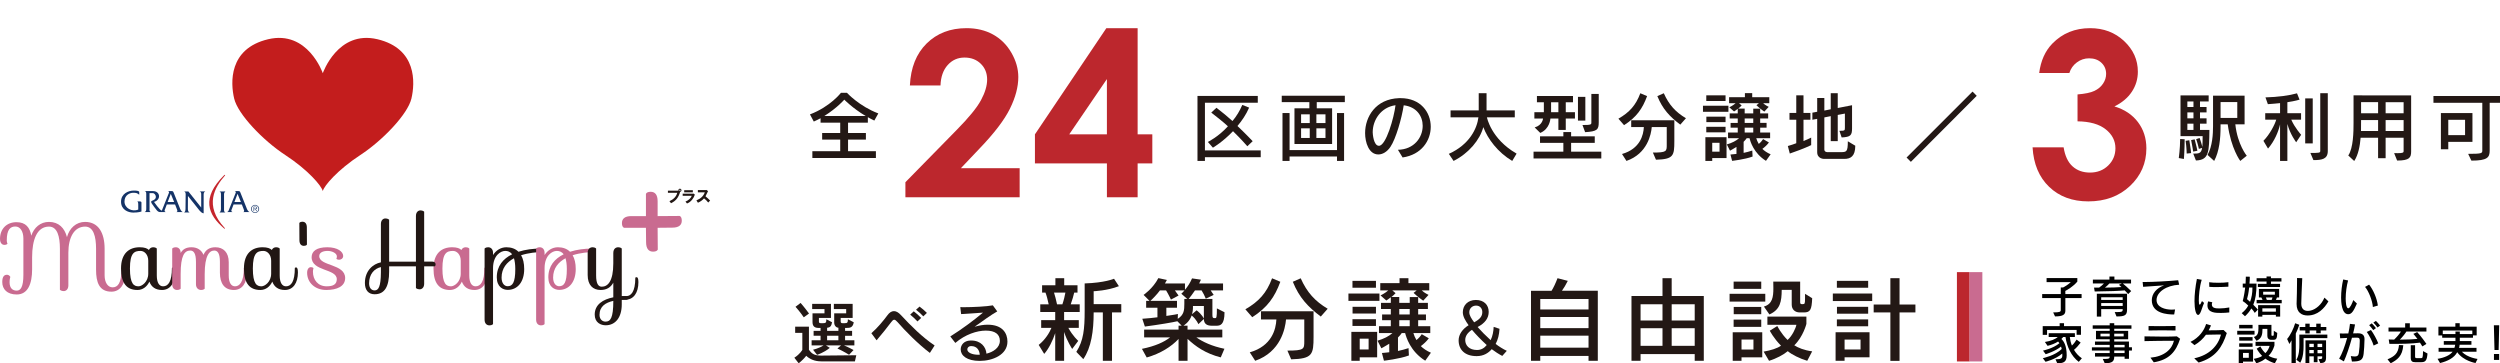 <?xml version="1.0" encoding="UTF-8"?>
<svg id="_レイヤー_2" data-name="レイヤー 2" xmlns="http://www.w3.org/2000/svg" viewBox="0 0 757.006 110.007">
  <defs>
    <style>
      .cls-1 {
        fill: #231815;
      }

      .cls-1, .cls-2, .cls-3, .cls-4, .cls-5, .cls-6, .cls-7, .cls-8, .cls-9 {
        stroke-width: 0px;
      }

      .cls-3 {
        fill: none;
      }

      .cls-4 {
        fill: #c5252c;
      }

      .cls-5 {
        fill: #c96b90;
      }

      .cls-6 {
        fill: #211613;
      }

      .cls-7 {
        fill: #c31d1d;
      }

      .cls-8 {
        fill: #bc272d;
      }

      .cls-9 {
        fill: #143367;
      }
    </style>
  </defs>
  <g id="_ヘッダー" data-name="ヘッダー">
    <g>
      <g>
        <path class="cls-7" d="m97.744,22.168s4.524-13.139,16.547-10.288c12.024,2.851,11.403,13.263,10.288,17.972-1.117,4.718-8.677,12.643-15.494,17.105-6.817,4.462-10.969,9.296-11.342,10.908-.371-1.612-4.524-6.446-11.341-10.908-6.817-4.462-14.376-12.387-15.494-17.105-1.115-4.709-1.735-15.121,10.289-17.972,12.022-2.851,16.546,10.288,16.546,10.288Z"/>
        <g>
          <g>
            <path class="cls-9" d="m41.47,60.981h.784c.254,0,.578.046.578.345 0.0.302 0,2.725 0,2.725,0,0-.877.323-2.47.322-1.592,0-3.715-.877-3.715-3.3s2.216-3.37,3.854-3.37c.738,0,1.661.047,1.661.461l0.0.807c-.623-.507-.877-.599-1.824-.599-.946-0-2.642.623-2.642,2.643,0,2.018,2.273,3.219,4.165,2.457,0,0-0-1.223,0-1.546,0-.323-.023-.946-.393-.946Z"/>
            <path class="cls-9" d="m53.355,64.211h2.007c-.554-.207-.785-.877-.97-1.361-.184-.485-1.637-4.016-1.8-4.5-.161-.485-.39-.485-.576-.485h-1.154c.555.184.254.577.162.854-.093.276-2.032,5.078-2.032,5.078-.669-.186-2.353-2.654-2.353-2.654,2.239-.646,1.894-3.278-.299-3.278h-2.516c.509.116.461.647.461,1.062v4.362c0,.6-.185.761-.483.922l1.845-.001c-.505-.23-.369-.76-.369-1.015-.001-.254-.001-4.708-.001-4.708h.993c.53,0,.922.646.922,1.086,0,.713-.554.99-1.108,1.199-.554.207-.254.67,0,1.039.255.369.993,1.407,1.431,1.915.438.509.831.484,1.04.484h1.661c-.645-.206-.3-.715-.208-.969.092-.253.508-1.338.508-1.338h2.492s.301.783.577,1.477c.277.692.069.786-.23.831Zm-2.584-3.047l.946-2.469,1.015,2.47-1.961-0Z"/>
            <path class="cls-9" d="m73.569,64.211h2.008c-.553-.206-.783-.876-.968-1.361-.184-.484-1.638-4.016-1.801-4.5-.161-.485-.391-.485-.576-.485h-1.153c.556.185.253.577.161.854-.093.276-2.031,5.078-2.031,5.078-.13.298-.318.305-.436.415.208-.001,1.661,0,1.661,0-.646-.207-.3-.715-.209-.97.092-.253.507-1.338.507-1.338h2.492s.301.784.577,1.477c.277.692.07.786-.231.83Zm-2.583-3.046l.945-2.469,1.016,2.469h-1.96Z"/>
            <path class="cls-9" d="m66.467,64.327c.232-.207.438-.369.438-1.108v-4.362c0-.345-.022-.738-.438-.876h1.777c-.184.161-.404.369-.404.831v4.406c0,.393-.08.971.427,1.109l-1.8 0Z"/>
            <path class="cls-9" d="m56.91,59.342s-.023,3.484-.023,3.876c0,.393.047.971.554,1.109l-1.686 0c.232-.207.416-.369.416-1.109,0-.738.046-4.015.046-4.361,0-.346-.046-.738-.462-.876h1.294l3.876,4.869v-3.97c0-.254.046-.738-.485-.922l1.732 0c-.208.161-.508.23-.508.899v5.725s-.486.092-1.269-.855c-.785-.945-3.485-4.385-3.485-4.385Z"/>
            <path class="cls-4" d="m67.934,69.244c-5.073-4.282-7.015-9.316-.072-16.188.216-.217.422-.088.252.108-3.046,3.48-6.437,9.044-.073,15.864.102.107.063.331-.107.216Z"/>
          </g>
          <path class="cls-9" d="m77.236,64.492c-.17,0-.33-.032-.479-.097-.149-.065-.279-.152-.39-.264-.111-.111-.199-.241-.263-.39-.065-.149-.097-.308-.097-.479,0-.168.032-.327.097-.476.065-.148.152-.278.263-.388.111-.11.241-.197.39-.262.148-.065.308-.097.479-.097.168,0,.327.032.475.097.149.065.279.152.39.262.111.11.199.24.262.388.064.149.096.308.096.476,0,.17-.032.33-.096.479s-.151.279-.262.39c-.111.111-.241.199-.39.264-.149.065-.307.097-.475.097Zm0-.162c.149,0,.286-.028.412-.082.126-.055.235-.13.325-.226.09-.096.161-.209.213-.338.052-.129.078-.27.078-.42,0-.149-.026-.288-.078-.417-.052-.129-.123-.242-.213-.336-.091-.095-.199-.17-.325-.225-.126-.055-.263-.083-.412-.083-.149,0-.287.027-.414.083-.127.055-.237.13-.328.225s-.163.207-.215.336c-.052.13-.077.268-.077.417,0,.151.026.291.077.42.052.129.124.242.215.338.092.096.201.171.328.226.128.055.265.082.414.082Zm.611-.382h-.201l-.391-.631h-.307v.631h-.168v-1.368h.598c.181,0,.308.032.379.097.071.065.107.153.107.265,0,.067-.011.124-.032.171-.021.047-.052.086-.09.115-.039.029-.085.051-.137.065-.053.014-.109.022-.17.024l.414.631Zm-.644-.763h.155c.056,0,.109-.006.157-.019.048-.013.088-.037.12-.071.031-.035.047-.086.047-.156,0-.054-.01-.096-.03-.128-.021-.031-.047-.055-.079-.071-.032-.016-.069-.027-.11-.032-.041-.006-.082-.008-.123-.008h-.391v.485h.255Z"/>
        </g>
        <path class="cls-5" d="m37.189,81.494c.228,0,.711.256.711,1.478,0,3.156-1.62,5.346-4.151,5.346-3.724,0-4.663-2.843-4.663-6.653v-6.34c0-3.753-.796-6.71-3.298-6.71-3.327,0-5.089,3.27-5.089,7.904v9.894c0,1.222-.739,1.734-1.393,1.734-.796,0-1.166-.398-1.166-.398v-12.425c0-3.753-.796-6.71-3.298-6.71-3.639,0-5.118,3.952-5.118,9.269v3.639c0,4.407-1.279,7.648-4.663,7.648-2.872,0-4.379-1.564-4.379-3.781,0-1.791.711-2.189,1.422-2.189.739,0,1.024.654,1.024.654,0,0-.228.597-.228,1.592,0,1.933,1.024,2.559,2.161,2.559,1.166,0,2.019-1.08,2.019-4.777v-11.003c0-2.218-.995-3.639-2.417-3.639-1.45,0-2.616.796-2.616,4.208,0,.569.228,1.024.228,1.024,0,0-.256.341-.995.341-.455,0-1.279-.37-1.279-1.82,0-2.985,1.962-5.061,5.004-5.061,2.815,0,4.037,1.649,4.464,4.094.825-2.474,2.758-4.179,5.374-4.179,2.957.028,4.691,1.82,5.431,4.606.739-2.701,2.758-4.606,5.516-4.606,4.094.028,5.885,3.44,5.885,8.132v8.046c0,2.218.995,3.639,2.417,3.639,1.564,0,2.672-1.251,2.672-5.346,0,0,.029-.17.427-.17Z"/>
        <path class="cls-6" d="m52.484,80.983c.228,0,.512.284.512,1.507,0,3.156-1.422,5.317-3.952,5.317-1.962,0-3.213-.91-3.81-2.531-.682,1.479-1.962,2.531-3.611,2.531-3.128,0-4.976-1.877-4.976-6.511,0-4.635,2.502-6.426,5.658-6.426,1.45,0,2.303.341,2.786.824.256-.569.768-.824,1.308-.824.796,0,1.08.398,1.08.398v8.16c0,2.218.768,3.27,1.905,3.27,1.564,0,2.673-1.45,2.673-5.544,0,0,.028-.17.426-.17Zm-7.592,1.877v-3.895c0-1.877-1.166-2.985-2.331-2.985-1.877,0-3.213.569-3.213,5.317,0,4.748,1.222,5.402,2.616,5.402.967,0,2.928-1.308,2.928-3.838Z"/>
        <path class="cls-5" d="m59.336,79.248c0-2.502-.683-3.383-1.706-3.383-1.763,0-2.928,1.507-2.928,7.079v4.464s-.284.398-1.08.398c-.768,0-1.479-.512-1.479-1.735v-10.804s.284-.398,1.081-.398c.767,0,1.478.512,1.478,1.734.626-1.109,1.649-1.734,3.27-1.734,1.678,0,3.014.768,3.639,2.303.626-1.479,1.763-2.303,3.611-2.303,2.388,0,4.037,1.535,4.037,4.521v4.037c0,2.218.768,3.27,1.905,3.27,1.279,0,2.672-1.166,2.672-5.544,0,0,.028-.17.426-.17.228,0,.512.284.512,1.507,0,3.156-1.422,5.317-3.952,5.317-2.872,0-4.237-1.99-4.237-5.232v-3.326c0-2.502-.682-3.383-1.706-3.383-1.478,0-2.9,1.478-2.9,7.136v4.407s-.284.398-1.08.398c-.768,0-1.564-.512-1.564-1.735v-6.824Z"/>
        <path class="cls-6" d="m89.701,80.983c.228,0,.512.284.512,1.507,0,3.156-1.422,5.317-3.952,5.317-1.962,0-3.213-.91-3.81-2.531-.682,1.479-1.962,2.531-3.611,2.531-3.128,0-4.976-1.877-4.976-6.511,0-4.635,2.502-6.426,5.658-6.426,1.45,0,2.303.341,2.786.824.256-.569.768-.824,1.308-.824.796,0,1.08.398,1.08.398v8.16c0,2.218.768,3.27,1.905,3.27,1.564,0,2.673-1.45,2.673-5.544,0,0,.028-.17.426-.17Zm-7.592,1.877v-3.895c0-1.877-1.166-2.985-2.331-2.985-1.877,0-3.213.569-3.213,5.317,0,4.748,1.222,5.402,2.616,5.402.967,0,2.928-1.308,2.928-3.838Z"/>
        <path class="cls-6" d="m92.004,74.443c-.768,0-1.337-.512-1.337-1.735l-.028-5.174s.142-.398.938-.398c.768,0,1.337.512,1.337,1.734l.028,5.175s-.142.398-.938.398Z"/>
        <path class="cls-5" d="m94.363,77.827c.028-1.763,1.507-2.957,4.748-2.957,3.099,0,4.805,1.336,4.805,2.644,0,.739-.654,1.137-1.222,1.137-.683,0-.853-.341-.853-.341,0,0,.17-.199.17-.654,0-1.024-1.535-1.678-2.786-1.678-1.422,0-2.559.483-2.559,1.564,0,3.099,7.847,2.274,7.847,6.653,0,2.53-2.502,3.611-5.715,3.611-3.526,0-5.8-2.331-5.8-5.203,0-1.081.483-1.706,1.137-1.706.682,0,.796.341.796.341,0,0-.17.426-.17,1.052,0,2.417,1.478,4.407,4.179,4.407,1.99,0,3.014-.626,3.042-2.132.028-3.298-7.705-2.331-7.62-6.738Z"/>
        <path class="cls-5" d="m147.103,80.983c.228,0,.512.284.512,1.507,0,3.156-1.422,5.317-3.952,5.317-1.962,0-3.213-.91-3.81-2.531-.682,1.479-1.962,2.531-3.611,2.531-3.128,0-4.976-1.877-4.976-6.511,0-4.635,2.502-6.426,5.658-6.426,1.45,0,2.303.341,2.786.824.256-.569.768-.824,1.308-.824.796,0,1.08.398,1.08.398v8.16c0,2.218.768,3.27,1.905,3.27,1.564,0,2.673-1.45,2.673-5.544,0,0,.028-.17.426-.17Zm-7.592,1.877v-3.895c0-1.877-1.166-2.985-2.331-2.985-1.876,0-3.213.569-3.213,5.317,0,4.748,1.222,5.402,2.616,5.402.967,0,2.928-1.308,2.928-3.838Z"/>
        <path class="cls-6" d="m153.756,87.778c-1.45,0-3.327-.881-3.327-3.81,0-3.44,1.933-5.629,4.635-6.966-.597-.825-1.365-1.024-2.076-1.024-1.393,0-3.696,1.365-3.696,5.231v16.917s-.284.398-1.081.398c-.768,0-1.478-.512-1.478-1.734v-21.523s.284-.398,1.08-.398c.768,0,1.479.512,1.479,1.734v.626c.853-1.365,2.303-2.36,4.037-2.36,1.45,0,2.729.426,3.668,1.365,2.104-.683,4.492-.967,6.681-.967.654,0,.768.426.768.626,0,.228-.17.426-.17.426-1.678,0-4.151.228-6.483.967.597,1.024.938,2.417.938,4.179,0,3.952-2.047,6.312-4.976,6.312Zm1.876-9.581c-2.132,1.166-3.753,2.985-3.753,5.857,0,1.791.91,2.616,1.82,2.616,1.45,0,2.331-.995,2.331-5.203,0-1.422-.171-2.474-.398-3.27Z"/>
        <path class="cls-5" d="m169.364,87.778c-1.45,0-3.327-.881-3.327-3.81,0-3.44,1.933-5.629,4.635-6.966-.597-.825-1.365-1.024-2.076-1.024-1.393,0-3.696,1.365-3.696,5.231v16.917s-.284.398-1.081.398c-.768,0-1.478-.512-1.478-1.734v-21.523s.284-.398,1.08-.398c.768,0,1.479.512,1.479,1.734v.626c.853-1.365,2.303-2.36,4.037-2.36,1.45,0,2.729.426,3.668,1.365,2.104-.683,4.492-.967,6.681-.967.654,0,.768.426.768.626,0,.228-.171.426-.171.426-1.678,0-4.151.228-6.483.967.597,1.024.938,2.417.938,4.179,0,3.952-2.047,6.312-4.976,6.312Zm1.876-9.581c-2.132,1.166-3.753,2.985-3.753,5.857,0,1.791.91,2.616,1.82,2.616,1.45,0,2.331-.995,2.331-5.203,0-1.422-.17-2.474-.398-3.27Z"/>
        <path class="cls-6" d="m185.712,76.604c0-1.222.711-1.734,1.479-1.734.796,0,1.08.398,1.08.398v14.443c.342-.028.683-.028,1.052-.028.654,0,.767.426.767.626,0,.228-.17.426-.17.426-.54,0-1.081,0-1.649.028v1.422c0,3.952-1.933,6.312-4.862,6.312-1.45,0-3.326-.768-3.326-3.241,0-3.042,2.502-4.606,5.629-5.231v-4.435c-.767,1.422-2.019,2.218-3.838,2.218-2.388,0-3.924-1.535-3.924-4.521v-6.682c0-1.222.711-1.734,1.479-1.734.796,0,1.08.398,1.08.398v8.16c0,2.502.682,3.383,1.706,3.383,1.763,0,3.497-1.507,3.497-7.079v-3.128Zm-4.179,18.737c0,1.393.91,2.047,1.82,2.047,1.45,0,2.359-.995,2.359-6.283-2.303.512-4.179,1.649-4.179,4.237Z"/>
        <path class="cls-5" d="m188.323,67.532c0-1.257.839-2.096,2.842-2.096h4.426v-6.709s.14-.652,1.444-.652c1.257,0,2.096.839,2.096,2.842v4.519l6.662-.047s.653.14.653,1.444c0,1.258-.839,2.096-2.842,2.096l-4.473.046.047,6.569s-.14.652-1.444.652c-1.258,0-2.096-.839-2.096-2.842l-.047-4.379h-6.616s-.652-.139-.652-1.444Z"/>
        <path class="cls-6" d="m128.439,79.215h2.465c.665,0,.997.388.997.831,0,.443-.249.609-.249.609h-3.213v5.262c0,1.191-.72,1.689-1.357,1.689-.775,0-1.135-.388-1.135-.388v-6.564h-8.115v1.551c0,4.514-1.302,6.896-4.404,6.896-1.828,0-2.936-1.219-2.936-3.406,0-3.711,2.437-5.788,4.846-6.259v-11.604c0-1.191.72-1.689,1.357-1.689.775,0,1.135.388,1.135.388v12.712h8.115v-13.848c0-1.191.72-1.689,1.357-1.689.775,0,1.135.388,1.135.388v15.121Zm-13.1,3.213v-1.551c-2.022.443-3.573,2.16-3.573,4.902,0,1.44.72,2.16,1.662,2.16,1.163,0,1.883-1.08,1.911-5.511Z"/>
        <path class="cls-6" d="m186.87,89.651h2.831c1.28,0,2.673-1.166,2.673-5.544,0,0,.028-.17.426-.17.228,0,.512.284.512,1.507,0,3.156-1.422,5.317-3.952,5.317h-2.049"/>
        <g>
          <path class="cls-6" d="m202.248,57.733h3.191c-.038-.154-.019-.288.058-.404.077-.128.205-.192.385-.192.128,0,.237.045.327.135.077.077.122.173.135.288.012.128-.013.237-.077.327-.064.103-.167.167-.308.192-.269.91-.622,1.628-1.057,2.153-.41.513-.98.949-1.711,1.308l-.481-.615c1.294-.589,2.083-1.435,2.365-2.538h-2.826v-.654Zm3.768.019c.039-.038.058-.083.058-.135s-.019-.096-.058-.135c-.038-.038-.083-.058-.134-.058-.052,0-.096.019-.135.058s-.058.083-.058.135.019.096.058.135.083.057.135.057c.051,0,.096-.019.134-.057Z"/>
          <path class="cls-6" d="m206.716,59.291v-.654h3.153l.058-.058.48.346c-.192.59-.474,1.109-.846,1.557-.449.551-.961.929-1.538,1.134l-.461-.577c.974-.41,1.608-.993,1.904-1.749h-2.749Zm.461-1.058v-.634h2.615v.634h-2.615Z"/>
          <path class="cls-6" d="m210.876,60.675c.679-.282,1.218-.615,1.615-1.0.423-.397.731-.878.923-1.442h-2.096v-.673h2.538l.096-.057.442.384c-.346.769-.603,1.288-.769,1.557.5.41.968.84,1.403,1.288l-.577.596c-.397-.513-.82-.935-1.269-1.269-.487.564-1.102,1.006-1.845,1.327l-.462-.711Z"/>
        </g>
      </g>
      <g>
        <path class="cls-1" d="m245.986,47.841v-2.052h8.435v-3.511h-5.471v-2.006h5.471v-3.124h-5.95v-1.345c-.547.296-1.414.729-2.052,1.003l-1.163-2.166c6.178-2.348,9.392-6.543,9.392-6.543h1.801s3.739,4.081,9.506,6.247l-1.208,2.166c-.547-.251-1.459-.729-1.96-1.026v1.664h-5.996v3.124h5.403v2.006h-5.403v3.511h8.435v2.052h-19.24Zm16.14-12.721c-3.966-2.348-6.474-4.947-6.474-4.947,0,0-2.12,2.485-6.041,4.947h12.515Z"/>
        <g>
          <path class="cls-1" d="m364.857,47.59v1.14h-2.257v-19.674h18.26v2.052h-16.003v14.43h16.892v2.052h-16.892Zm12.834-3.306s-1.71-2.006-4.332-4.559c-3.123,3.283-6.086,4.993-6.086,4.993l-1.527-1.733s3.214-1.573,6.064-4.742c-1.505-1.413-3.237-2.735-5.038-4.149l1.573-1.459c1.801,1.368,3.374,2.69,4.855,4.012,1.186-1.413,2.188-3.032,2.964-4.878l2.074.821c-.935,2.166-2.234,4.012-3.533,5.562,2.781,2.644,4.605,4.604,4.605,4.604l-1.619,1.527Z"/>
          <path class="cls-1" d="m391.967,43.601v-10.806h4.514v-1.869h-8.366v-1.938h19.104v1.938h-8.503v1.869h4.651v10.806h-11.398Zm12.88,5.129v-1.345h-14.362v1.345h-2.143v-14.499h2.143v11.216h14.362v-11.216h2.143v14.499h-2.143Zm-8.252-14.111h-2.622v2.645h2.622v-2.645Zm0,4.24h-2.622v2.918h2.622v-2.918Zm4.765-4.24h-2.758v2.645h2.758v-2.645Zm0,4.24h-2.758v2.918h2.758v-2.918Z"/>
          <path class="cls-1" d="m423.294,45.356c4.901-.091,7.5-3.739,7.5-7.25,0-2.94-1.846-5.768-5.745-6.224-.616,3.99-2.348,10.099-4.035,12.607-1.003,1.481-2.348,2.279-3.647,2.279-2.895,0-4.012-3.67-4.012-6.474,0-4.924,3.214-10.35,10.304-10.578h.433c6.064,0,9.142,4.263,9.142,8.663,0,4.195-2.804,8.48-8.526,9.301l-1.414-2.325Zm-7.637-5.312c0,.387.228,4.103,1.892,4.103,2.143,0,4.559-8.48,5.015-12.287-4.445.615-6.907,4.514-6.907,8.184Z"/>
          <path class="cls-1" d="m457.905,48.73c-4.399-2.622-7.409-6.68-8.754-10.236-1.026,3.83-4.377,7.91-9.004,10.236l-1.437-2.143c6.292-2.827,8.549-7.705,8.959-11.057h-8.435v-2.097h8.526v-5.22h2.371v5.22h8.549v2.097h-8.435s1.231,6.543,8.982,10.988l-1.322,2.211Z"/>
          <path class="cls-1" d="m464.361,47.978v-2.052h9.028v-2.667h-7.067v-1.983h7.067v-1.277h2.348v1.277h7.158v1.983h-7.158v2.667h9.142v2.052h-20.517Zm7.523-8.64v-3.442h-2.417s-.159,3.146-3.077,4.354l-1.687-1.664c2.394-.684,2.53-2.69,2.53-2.69h-2.622v-1.915h2.873v-3.009h-2.098v-1.892h10.92v1.892h-2.188v3.009h2.781v1.915h-2.781v3.442h-2.234Zm0-8.366h-2.211v3.009h2.211v-3.009Zm5.927,5.54v-7.181h2.234v7.181h-2.234Zm1.368,1.345c2.667,0,2.69-.16,2.69-.798v-8.617h2.234v8.594c0,2.234-.479,2.758-4.126,2.986l-.798-2.166Z"/>
          <path class="cls-1" d="m490.058,35.941c3.351-1.938,5.266-4.035,6.634-7.706l2.052.867c-1.391,3.784-3.192,6.383-6.976,8.799l-1.709-1.96Zm10.441,10.258c4.171,0,4.194-.387,4.194-2.325v-5.403h-4.537c-.182,2.166-1.299,8.047-7.66,10.259l-1.345-2.098c5.494-1.573,6.497-5.768,6.611-8.161h-3.83v-2.052h13.062v6.337c0,4.4-.251,5.471-5.562,5.608l-.935-2.166Zm8.298-8.458c-3.169-2.394-5.357-4.696-6.953-8.64l1.96-.867c1.55,3.488,3.557,5.699,6.702,7.569l-1.709,1.938Z"/>
          <path class="cls-1" d="m515.663,33.844v-1.824h7.706v1.824h-7.706Zm2.804,14.02v.867h-2.075v-7.181h6.406v6.314h-4.332Zm-1.801-17.28v-1.709h5.836v1.709h-5.836Zm0,9.483v-1.664h5.836v1.664h-5.836Zm.022-3.078v-1.664h5.813v1.664h-5.813Zm3.99,6.247h-2.211v2.69h2.211v-2.69Zm14.065,5.471c-3.739-2.325-4.742-5.904-4.993-6.862h-.843c-.228.342-.593.775-.935,1.094v3.351c.889-.182,1.732-.41,2.622-.707l.091,1.824c-2.394.889-6.201,1.299-6.201,1.299l-.501-1.915s.752-.045,1.824-.182v-2.12c-1.094.684-1.96,1.14-1.96,1.14l-.958-1.892c1.573-.456,2.85-1.117,3.716-1.892h-3.351v-1.71h2.941v-1.481h-2.166v-1.437h2.166v-1.345h-2.439v-1.527h2.439v-1.391c-.524.433-1.117.798-1.117.798l-1.436-1.254s1.277-.638,1.915-1.254h-1.983v-1.801h4.787v-1.231h2.211v1.231h5.175v1.801h-1.869c.57.57,1.687,1.117,1.687,1.117l-1.322,1.436s-1.322-.889-2.394-1.938l.775-.616h-6.064l.821.684c-.273.342-.707.684-1.049.958h1.96v1.459h2.599v-1.437h2.097v1.437h2.417v1.527h-2.417v1.345h1.938v1.437h-1.938v1.481h3.009v1.71h-4.195c.137.524.411,1.14.752,1.732.501-.365,1.048-1.003,1.322-1.459l1.755,1.026c-.479.684-1.368,1.505-1.983,1.938.524.547,1.504,1.231,2.507,1.641l-1.413,1.983Zm-3.853-12.834h-2.599v1.345h2.599v-1.345Zm0,2.781h-2.599v1.481h2.599v-1.481Z"/>
          <path class="cls-1" d="m548.427,43.942s-2.12,1.071-6.474,2.553l-.593-2.28c.912-.228,1.778-.57,2.553-.843v-7.113h-2.052v-2.051h2.052v-5.334h2.188v5.334h2.097v2.051h-2.097v6.452c1.619-.661,2.325-1.049,2.325-1.049v2.28Zm3.875,4.172s-2.052,0-2.052-2.029v-10.099l-1.459.273v-2.143l1.459-.273v-4.172h2.166v3.807l1.938-.388v-4.878h2.12v4.491l4.331-.843v6.999c0,2.143-.456,2.622-3.146,2.758l-.684-2.006c1.664,0,1.664-.091,1.664-.98v-4.24l-2.166.41v7.934h-2.12v-7.568l-1.938.387v9.711c0,.821.912.798.912.798h3.989c1.801,0,2.211-.023,2.211-3.283l2.257,1.345c0,3.237-1.459,3.989-3.306,3.989h-6.178Z"/>
          <path class="cls-1" d="m577.317,47.704l19.97-19.97,1.276,1.277-19.947,19.993-1.3-1.299Z"/>
        </g>
        <g>
          <path class="cls-8" d="m284.784,25.877h-9.268c.249-5.386,1.94-9.625,5.076-12.714,3.134-3.089,7.157-4.634,12.069-4.634,3.033,0,5.709.64,8.029,1.918,2.32,1.279,4.176,3.124,5.568,5.534,1.392,2.411,2.088,4.861,2.088,7.35,0,2.965-.844,6.156-2.531,9.574-1.687,3.417-4.772,7.458-9.255,12.12l-5.604,5.907h17.798v8.793h-34.594v-4.549l15.447-15.752c3.735-3.779,6.218-6.818,7.452-9.115,1.233-2.297,1.85-4.374,1.85-6.229,0-1.924-.64-3.514-1.918-4.77-1.279-1.256-2.926-1.884-4.94-1.884-2.037,0-3.734.759-5.092,2.275s-2.083,3.576-2.173,6.179Z"/>
          <path class="cls-8" d="m335.001,8.529h9.475v32.15h4.447v8.793h-4.447v10.252h-9.302v-10.252h-21.795v-8.793l21.623-32.15Zm.172,32.15v-16.737l-11.407,16.737h11.407Z"/>
        </g>
        <g>
          <path class="cls-1" d="m659.74,47.863s.41-2.94.41-5.768l1.368.069c0,2.986-.228,5.973-.228,5.973l-1.55-.274Zm4.377-1.345c1.664,0,2.417-.023,2.69-1.732l-.98.296s-.251-1.3-.821-2.964l1.048-.342c.319.935.661,1.983.821,2.713.068-.729.091-2.006.091-3.26h-6.702v-12.333h8.526v1.824h-2.622v1.687h1.983v1.619h-1.983v1.801h1.983v1.619h-1.983v1.892h2.85c-.091,6.634-.068,9.119-4.081,9.255l-.821-2.074Zm-1.983-.023s-.022-1.801-.319-3.853l1.117-.182c.411,2.439.547,3.898.547,3.898l-1.345.137Zm2.052-15.775h-1.847v1.687h1.847v-1.687Zm0,3.306h-1.847v1.801h1.847v-1.801Zm0,3.419h-1.847v1.892h1.847v-1.892Zm-.091,8.458s-.25-1.801-.615-3.488l1.071-.228c.501,1.801.821,3.465.821,3.465l-1.277.25Zm14.271,2.827s-2.804-3.67-3.807-11.08h-2.166v.593c0,3.739-.365,7.546-1.938,10.487l-2.006-1.824c1.481-2.599,1.664-6.383,1.664-8.663v-9.278h9.552v8.686h-2.804c.684,6.201,3.465,9.506,3.465,9.506l-1.96,1.573Zm-.912-17.827h-5.061v4.81h5.061v-4.81Z"/>
          <path class="cls-1" d="m690.407,48.73v-11.057c-.479,2.166-1.709,5.106-3.647,7.318l-1.391-2.348c1.915-1.915,3.511-5.038,3.875-6.406h-3.328v-1.96h4.491v-3.055c-1.094.114-2.279.228-3.693.319l-.729-2.052c3.67-.091,7.272-.57,9.552-1.231l.775,1.915s-1.231.41-3.693.775v3.329h4.149v1.96h-2.963c1.003,2.371,2.986,4.582,2.986,4.582l-1.505,2.257s-1.801-2.348-2.667-5.54v11.193h-2.211Zm7.614-5.312v-13.632h2.28v13.632h-2.28Zm1.573,2.896c2.599,0,2.986-.023,2.986-.593v-17.508h2.28v17.508c0,2.462-1.755,2.758-4.354,2.758l-.912-2.166Z"/>
          <path class="cls-1" d="m724.948,46.359c.434.023.798.023,1.094.023,1.71,0,1.778-.251,1.778-.616v-4.058h-5.448v6.201h-2.28v-6.201h-5.289c-.205,2.507-.707,5.175-1.938,7.044l-1.801-1.664c1.55-2.302,1.596-7.25,1.596-9.871v-8.343l17.439.022v16.961c0,1.847-.479,2.758-4.24,2.758l-.912-2.257Zm-4.855-10.008h-5.152s-.023,2.234-.023,3.306h5.175v-3.306Zm0-5.425h-5.152v3.374h5.152v-3.374Zm7.728.022h-5.448v3.351h5.448v-3.351Zm0,5.403h-5.448v3.306h5.448v-3.306Z"/>
          <path class="cls-1" d="m751.648,31.131h-14.795v-2.052h20.152v2.052h-3.124v14.476c0,2.052-.684,3.032-5.54,3.032l-.98-2.052c4.104,0,4.286-.183,4.286-.98v-14.476Zm-10.304,11.832v2.234h-2.234v-10.965h9.552v8.731h-7.318Zm5.084-6.68h-5.084v4.628h5.084v-4.628Z"/>
        </g>
        <path class="cls-8" d="m626.604,22.108h-9.132c.476-3.689,1.799-6.654,3.972-8.895,3.033-3.124,6.846-4.685,11.441-4.685,4.096,0,7.531,1.302,10.304,3.904,2.772,2.603,4.159,5.692,4.159,9.268,0,2.218-.606,4.244-1.816,6.077-1.211,1.833-2.97,3.316-5.279,4.447,3.032.906,5.403,2.484,7.112,4.736,1.708,2.252,2.563,4.905,2.563,7.961,0,4.481-1.652,8.278-4.957,11.39-3.305,3.112-7.515,4.668-12.629,4.668-4.844,0-8.793-1.465-11.849-4.396-3.055-2.931-4.73-6.92-5.024-11.967h9.404c.408,2.58,1.307,4.499,2.699,5.754,1.392,1.256,3.151,1.884,5.279,1.884,2.218,0,4.057-.713,5.517-2.139,1.46-1.426,2.189-3.168,2.189-5.229,0-2.263-.984-4.176-2.954-5.737-1.969-1.562-4.81-2.365-8.521-2.41v-8.148c2.286-.181,3.989-.538,5.109-1.069,1.12-.532,1.991-1.262,2.614-2.19.622-.928.934-1.912.934-2.954,0-1.358-.476-2.483-1.426-3.378-.95-.894-2.195-1.341-3.734-1.341-1.358,0-2.592.413-3.7,1.239-1.109.826-1.867,1.896-2.275,3.208Z"/>
      </g>
      <g>
        <g>
          <path class="cls-1" d="m319.522,109.247v-8.364c-.694,2.112-1.945,4.724-3.334,6.28l-1.667-2.723c2.028-1.611,3.307-3.779,3.862-5.168h-3.112v-2.334h4.251v-2.473h-4.529v-2.306h2.556c-.278-1.334-.667-2.807-.973-3.557h-1.028v-2.223h4.029v-2.14h2.667v2.14h4.029v2.223h-1c-.139.75-.611,2.306-1.056,3.557h2.723v2.306h-4.724v2.473h4.446v2.334h-3.167c1.306,2.445,3.001,3.945,3.001,3.945l-1.834,2.445s-1.584-2.417-2.445-5.141v8.725h-2.695Zm2.167-17.088c.417-1.195.778-2.695.917-3.557h-3.445c.278.806.639,2.278.917,3.557h1.611Zm12.254,17.088v-14.644h-2.779c0,5.641-.722,10.642-3.14,14.144l-2.112-2.195c2.195-3.39,2.528-6.946,2.528-12.476v-8.252c6.141-.194,8.892-1.417,8.892-1.417l1.473,2.25c-3.529,1.389-7.641,1.528-7.641,1.528v3.918h8.364v2.5h-2.807v14.644h-2.778Z"/>
          <path class="cls-1" d="m369.651,108.219c-4.613-1.167-7.697-3.362-10.059-5.613v6.641h-2.723v-6.613c-2.14,2.307-5.502,4.446-9.642,5.613l-1.445-2.612c4.057-.833,6.697-2.056,8.531-3.473h-7.864v-2.362h10.42v-1.195h.945l-1.306-1.334c-1.167.306-5.474,1.028-9.836,1.612l-.778-2.362c1.556-.111,3.39-.278,4.584-.445v-2.89h-3.417v-2.084h1.028l-1.806-1.806s2.862-1.945,4.474-5.085l2.584.556c-.195.361-.389.722-.583,1.056h6.057v1.917c.806-.917,1.64-2.223,2.14-3.446l2.695.389c-.167.389-.333.778-.528,1.139h7.224v2.112h-3.751c.417.583.917,1.361.917,1.361l-2.39,1.139c-.306-.806-.833-1.806-1.278-2.5h-2c-.667,1-1.528,2.14-1.917,2.584h7.196v4.863c0,.917.195.945.778.945.444,0,.583-.056.583-2.946l2.306,1.167c0,3.834-1.306,4.084-2.473,4.084h-1.333c-1.39,0-2.445-.473-2.445-2.056l-1.667,1.583s-.528-1.389-2.028-2.64c-.695,2.056-2.473,3.084-2.473,3.084h1.223v1.195h10.531v2.362h-7.863c1.889,1.333,4.751,2.695,8.502,3.445l-1.111,2.612Zm-13.032-11.67c1.917-1.223,2-2.64,2-4.557v-1.473h.889l-1.806-1.583s.556-.473.973-1h-2.917c.444.667,1.111,1.556,1.111,1.556l-2.306,1.223s-.778-1.695-1.473-2.779h-1.862c-.806,1.139-2.39,2.751-2.89,3.167h8.058v2.084h-3.223v2.473c1.834-.222,3.501-.583,3.501-.583l-.056,1.473Zm7.919-3.89h-3.307v.639c0,.472-.083,1.167-.278,1.834l1.389-1.167c1.64,1.25,2.195,2.5,2.195,2.5v-3.807Z"/>
          <path class="cls-1" d="m377.1,93.659c4.084-2.362,6.418-4.918,8.086-9.392l2.5,1.056c-1.695,4.612-3.89,7.78-8.502,10.726l-2.084-2.39Zm12.726,12.503c5.085,0,5.113-.472,5.113-2.834v-6.585h-5.529c-.223,2.64-1.584,9.809-9.336,12.504l-1.639-2.556c6.696-1.917,7.919-7.03,8.058-9.948h-4.668v-2.5h15.921v7.725c0,5.362-.305,6.668-6.78,6.835l-1.139-2.64Zm10.114-10.309c-3.862-2.917-6.53-5.724-8.475-10.531l2.39-1.056c1.889,4.251,4.334,6.947,8.169,9.225l-2.084,2.362Z"/>
          <path class="cls-1" d="m408.306,91.102v-2.223h9.392v2.223h-9.392Zm3.418,17.089v1.056h-2.529v-8.753h7.808v7.697h-5.279Zm-2.195-21.062v-2.084h7.113v2.084h-7.113Zm0,11.559v-2.029h7.113v2.029h-7.113Zm.028-3.751v-2.028h7.085v2.028h-7.085Zm4.863,7.614h-2.695v3.278h2.695v-3.278Zm17.144,6.668c-4.557-2.834-5.78-7.197-6.085-8.364h-1.028c-.278.417-.723.945-1.139,1.334v4.084c1.083-.222,2.112-.5,3.195-.861l.111,2.223c-2.918,1.084-7.558,1.584-7.558,1.584l-.611-2.334s.917-.056,2.223-.222v-2.584c-1.334.834-2.39,1.39-2.39,1.39l-1.167-2.306c1.917-.556,3.473-1.362,4.529-2.307h-4.084v-2.084h3.584v-1.806h-2.64v-1.75h2.64v-1.639h-2.973v-1.862h2.973v-1.695c-.639.528-1.361.973-1.361.973l-1.75-1.528s1.556-.778,2.334-1.528h-2.417v-2.195h5.835v-1.5h2.695v1.5h6.308v2.195h-2.279c.695.695,2.056,1.361,2.056,1.361l-1.611,1.75s-1.612-1.083-2.917-2.362l.945-.75h-7.391l1,.833c-.333.417-.861.833-1.278,1.167h2.39v1.778h3.168v-1.75h2.556v1.75h2.945v1.862h-2.945v1.639h2.362v1.75h-2.362v1.806h3.668v2.084h-5.113c.167.639.5,1.39.917,2.112.611-.444,1.278-1.223,1.611-1.778l2.14,1.25c-.583.833-1.667,1.834-2.417,2.362.639.667,1.834,1.5,3.057,2l-1.723,2.417Zm-4.696-15.644h-3.168v1.639h3.168v-1.639Zm0,3.39h-3.168v1.806h3.168v-1.806Z"/>
        </g>
        <g>
          <path class="cls-1" d="m481.012,109.247v-1.473h-14.615v1.473h-2.807v-21.201h6.224c.5-.75,1.25-2.306,1.806-3.807l3.112.806c-.528,1.083-1.223,2.25-1.778,3h10.864v21.201h-2.807Zm0-18.7h-14.615v3.167h14.615v-3.167Zm0,5.446h-14.615v3.362h14.615v-3.362Zm0,5.641h-14.615v3.64h14.615v-3.64Z"/>
          <path class="cls-1" d="m513.163,109.247v-2.028h-16.394v2.028h-2.751v-19.617h9.392v-5.391h2.779v5.391h9.725v19.617h-2.751Zm-9.753-17.116h-6.641v4.918h6.641v-4.918Zm0,7.252h-6.641v5.335h6.641v-5.335Zm9.753-7.252h-6.974v4.918h6.974v-4.918Zm0,7.252h-6.974v5.335h6.974v-5.335Z"/>
          <path class="cls-1" d="m523.724,91.325v-2.362h10.809v2.362h-10.809Zm3.612,16.867v1.056h-2.667v-8.642h8.947v7.586h-6.28Zm-2.39-20.729v-2.195h8.364v2.195h-8.364Zm0,11.504v-2.195h8.364v2.195h-8.364Zm.028-3.834v-2.195h8.336v2.195h-8.336Zm5.974,7.669h-3.612v3.028h3.612v-3.028Zm16.283,6.446c-2.25-.667-4.696-1.89-5.891-2.917-1.195,1.028-3.501,2.278-5.668,2.917l-1.639-2.779c2.111-.361,4.223-1,5.251-1.806-2.279-2.306-3.39-4.529-3.39-4.529l2.279-1.417s1.083,2.251,3.112,4.224c1.417-1.25,2.473-3.557,2.667-4.584h-8.78v-2.501h11.809v2.223s-.973,3.89-3.668,6.474c1.084.722,3.029,1.528,5.418,1.834l-1.5,2.862Zm-2.25-14.644c-1.5,0-2.445-.944-2.445-2.362v-4.474h-3.029c-.028,3.529-.417,5.974-3.723,7.447l-1.667-2.39c2.584-.75,2.862-2.917,2.862-5.557,0-.639-.028-1.333-.028-2h8.141v6.28c0,.444.167.556.695.556.722,0,.778-.167.778-1.695v-1.445l2.167,1.334c-.139,3.584-.611,4.307-2.529,4.307h-1.222Z"/>
          <path class="cls-1" d="m554.986,91.158v-2.278h11.92v2.278h-11.92Zm3.557,17.033v1.056h-2.723v-8.642h10.281v7.586h-7.558Zm-2.334-21.062v-2.084h9.475v2.084h-9.475Zm0,11.67v-2.084h9.475v2.084h-9.475Zm.028-3.807v-2.084h9.447v2.084h-9.447Zm7.141,7.836h-4.835v3h4.835v-3Zm9.031,6.446v-14.671h-5.057v-2.39h5.057v-7.975h2.778v7.975h4.807v2.39h-4.807v14.671h-2.778Z"/>
        </g>
        <path class="cls-1" d="m454.889,107.772c-.98-.5-2.334-1.375-3.189-2.042-1,1.146-2.438,2.105-4.564,2.105-3.606,0-5.461-1.98-5.461-4.773,0-1.792,1.167-3.439,3.022-4.585-.958-1.334-1.75-2.626-1.75-3.939,0-2.043,1.479-3.71,3.96-3.71,2.439,0,3.877,1.501,3.877,3.606,0,1.876-1.084,3.397-3.355,4.586.896,1.042,2.355,2.542,3.939,3.981.625-1.23.875-2.814.917-4.023l1.771.583c-.104,1.813-.458,3.231-1.167,4.586.938.729,2.334,1.605,3.376,2.084l-1.375,1.542Zm-9.171-7.899c-1.271.792-2.042,1.855-2.042,3.084,0,1.647,1.209,3.022,3.564,3.022,1.313,0,2.251-.625,2.939-1.5-1.751-1.605-3.355-3.272-4.46-4.606Zm3.126-5.378c0-1.125-.729-1.959-1.876-1.959-1.167,0-2.063.854-2.063,2.001,0,1.0.667,1.98,1.48,3.064,1.751-.959,2.459-1.813,2.459-3.106Z"/>
        <g>
          <path class="cls-1" d="m248.678,109.423c-2.042,0-3.543-.708-4.544-1.688-.521.667-1.354,1.542-2.292,2.272l-1.313-1.688c1.751-1.125,2.418-2.376,2.418-2.376v-5.148h-2.167v-1.876h4.168v7.003c.75,1.021,1.438,1.751,3.689,1.751l10.651-.104-.417,1.855h-10.192Zm-5.294-13.34s-1.146-1.709-2.501-3.189l1.542-1.167c1.396,1.605,2.543,3.21,2.543,3.21l-1.584,1.146Zm13.715,11.339s-1.688-1.063-3.522-1.896l1.104-.938h-4.585l1.167.75c-1.834,1.5-3.856,2.105-3.856,2.105l-1.209-1.542s1.688-.375,3.189-1.313h-3.627v-1.563h2.709v-1.354h-2.105v-1.48h2.105v-.896h-.625c-.959,0-1.813-.333-1.813-1.751v-2.668h3.626v-1.292h-3.731v-1.563h5.69v4.252h-3.647v1.125c0,.333.188.458.542.458h.771c.729,0,.938-.125.938-1.188l1.73.917c-.208,1.25-.646,1.584-1.5,1.667v.938h3.418v-.959c-.604,0-1.271-.562-1.271-1.563v-2.793h3.627v-1.292h-3.731v-1.563h5.69v4.252h-3.627v1.063c0,.396.208.521.542.521h.708c.729,0,.938-.146.938-1.188l1.772.917c-.271,1.646-1.167,1.709-2.168,1.709h-.458v.896h2.126v1.48h-2.126v1.354h2.814v1.563h-3.147c1.188.458,2.897,1.396,2.897,1.396l-1.355,1.438Zm-3.231-5.752h-3.418v1.354h3.418v-1.354Z"/>
          <path class="cls-1" d="m281.566,106.86c-3.481-2.605-7.691-6.878-9.776-9.317-.438-.5-.75-.729-1.021-.729-.292,0-.563.25-.896.709-1.021,1.396-2.98,3.814-4.439,5.523l-1.584-2.147c1.792-1.521,3.856-4.043,4.836-5.398.625-.875,1.292-1.292,2.001-1.292.667,0,1.375.396,2.105,1.188,3.106,3.335,6.461,6.69,10.213,9.212l-1.438,2.251Zm-3.752-9.525c-.646-.709-1.438-1.438-2.209-2.064l1.084-1c.771.604,1.584,1.292,2.251,2.001l-1.125,1.063Zm1.771-1.542c-.646-.688-1.396-1.376-2.209-2.001l1.063-.959c.792.583,1.563,1.25,2.23,1.917l-1.084,1.042Z"/>
          <path class="cls-1" d="m294.07,103.108c2.98,0,4.481,1.959,4.627,3.981,2.022-.479,4.064-1.792,4.064-3.897,0-1.918-1.375-3.085-4.252-3.085-2.689,0-6.232,1.167-9.233,3.731l-1.522-1.959c3.648-2.292,6.962-4.773,9.901-7.211-2.084.167-4.836.333-6.628.438l-.25-2.105c.312,0,.688.021,1.063.021,2.73,0,6.941-.208,8.796-.562l1.334,1.834c-1.813,1-4.856,3.21-6.857,4.648,1.438-.417,2.751-.625,3.939-.625,4.565,0,6.003,2.626,6.003,5.127,0,3.981-4.481,5.836-8.4,5.836-3.898,0-5.753-1.625-5.753-3.48,0-1.334.979-2.626,2.897-2.689h.271Zm2.605,4.314c-.083-1.271-.771-2.626-2.585-2.626h-.125c-.625.021-1.063.479-1.063,1,0,.938,1.376,1.625,3.377,1.625h.396Z"/>
        </g>
      </g>
      <g>
        <path class="cls-2" d="m625.396,90.259v3.826c0,1.186-.741,1.725-3.126,1.725l-.566-1.212c2.048,0,2.304-.189,2.304-.728v-3.611h-5.632v-1.213h5.632v-2.007h.728c.499-.256,1.388-.782,2.331-1.617h-7.356v-1.212h9.31v1.064c-1.307,1.549-3.125,2.56-3.638,2.816l.014.957h4.918v1.213h-4.918Z"/>
        <path class="cls-2" d="m644.412,89.06c-.337-.418-.728-.809-1.051-1.132-1.805.162-4.419.283-9.081.337l-.202-1.186h1.549c.485-.336,1.092-.835,1.442-1.239h-3.341v-1.172h5.012v-.93h1.509v.93h5.039v1.172h-2.493c.472.391,1.536,1.293,2.533,2.291l-.916.93Zm-4.069,5.443c2.358,0,2.412-.081,2.412-.903h-6.508v2.264h-1.32v-6.926h9.148v4.824c0,1.738-.728,2.062-3.193,2.062l-.539-1.32Zm2.412-4.5h-6.508v.822h6.508v-.822Zm0,1.765h-6.508v.862h6.508v-.862Zm-4.029-5.928c-.364.417-.93.943-1.361,1.253,2.264-.027,3.746-.067,5.026-.175-.391-.364-.782-.687-.782-.687l.889-.391h-3.772Z"/>
        <path class="cls-2" d="m658.348,95.231c-2.116,0-6.777-.31-6.777-4.325,0-1.954,1.401-3.692,3.719-4.5-2.088.135-4.77.323-6.346.444l-.148-1.455h.593c2.479,0,7.397-.27,10.172-.539l.296,1.361c-3.867.202-6.845,2.21-6.845,4.635,0,2.223,2.654,2.91,4.608,2.91.324,0,.661-.027.997-.054l-.269,1.522Z"/>
        <path class="cls-2" d="m667.394,91.727c-.525,1.213-.809,2.425-1.186,3.099-.202.364-.418.539-.62.539-.66,0-1.091-1.711-1.091-4.164,0-1.967.256-4.365.728-6.737l1.455.256c-.673,2.183-.875,4.85-.875,6.251,0,.916.067,1.28.27,1.28.135,0,.35-.269.687-1.091l.633.566Zm7.64,2.883c-.809.094-1.711.148-2.56.148-1.563,0-4.056,0-4.056-2.304,0-.364.067-.754.202-1.186l1.267.256c-.094.229-.135.445-.135.647,0,1.091,1.038,1.226,2.25,1.226.93,0,2.048-.108,3.032-.296v1.509Zm-.27-7.801c-1.186.067-2.412.121-3.584.121-.754,0-1.496-.014-2.196-.067l-.041-1.401c.714.108,1.738.162,2.776.162,1.091,0,2.196-.054,3.045-.175v1.361Z"/>
        <path class="cls-2" d="m682.745,94.745s-.35-.633-1.024-1.347c-.579.957-1.226,1.725-1.94,2.358l-.984-.93c.741-.593,1.455-1.307,1.981-2.304-.499-.485-1.078-.983-1.671-1.361,0,0,.472-1.711.741-4.096h-.741v-1.199h.862c.054-.687.081-1.375.081-2.102l1.199.027c0,.754-.04,1.428-.107,2.075h2.142c0,2.897-.35,4.904-.983,6.4.93.903,1.374,1.496,1.374,1.496l-.93.983Zm-1.698-7.68c-.175,1.711-.458,2.937-.646,3.517.31.242.633.539.93.808.445-1.159.714-2.6.714-4.325h-.997Zm2.641-.162v-.943h2.627v-.714h-3.005v-.997h3.005v-.539h1.333v.539h3.18v.997h-3.18v.714h2.762v.943h-6.723Zm-.377,4.917v-.997h1.792c-.135-.256-.31-.62-.35-.754h-.755v-2.573h6.131v2.573h-.674s-.121.391-.296.754h1.751v.997h-7.599Zm5.834,4.042v-.512h-4.096v.512h-1.293v-3.463h6.683v3.463h-1.293Zm0-2.493h-4.096v1.01h4.096v-1.01Zm-.31-5.039h-3.544v.902h3.544v-.902Zm-2.708,1.738c.054.202.175.512.27.754h1.455c.108-.215.216-.552.256-.754h-1.981Z"/>
        <path class="cls-2" d="m705.049,91.256c-1.253,2.156-3.247,4.271-6.306,4.271-1.725,0-3.328-.835-3.328-3.463v-.162c.054-1.778.135-4.312.135-6.817v-.903l1.577.054c-.162,2.789-.229,5.78-.296,7.572v.148c0,1.415.714,2.183,1.967,2.183.283,0,.593-.041.93-.122,1.469-.35,3.247-1.751,4.109-3.894l1.213,1.131Z"/>
        <path class="cls-2" d="m713.676,91.916c-1.024,2.304-1.59,3.233-2.627,3.233-2.048,0-2.156-3.88-2.156-5.066,0-1.738.229-3.705.633-5.457l1.482.296c-.445,1.59-.728,3.706-.728,5.457,0,1.01.121,2.978.781,2.978.539,0,1.253-1.671,1.522-2.493l1.091,1.051Zm4.837,1.051c-.122-1.873-1.28-4.851-2.372-6.09l1.226-.687c1.199,1.455,2.385,4.123,2.654,6.333l-1.509.445Z"/>
        <path class="cls-2" d="m628.804,101.379v-1.482h-8.946v1.496h-1.32v-2.641h5.133v-.876h1.32v.876h5.133v2.627h-1.32Zm.647,8.192c-2.277-1.711-3.625-4.675-4.015-7.532h-.674c-.162.202-.351.404-.566.606.701.633,1.604,1.967,1.604,4.972,0,2.075-1.051,2.385-2.856,2.385l-.539-1.213h.202c1.509,0,1.873-.296,1.873-1.172,0-.202,0-.391-.013-.566-2.143,1.833-5.08,2.493-5.08,2.493l-.809-1.091s3.759-.768,5.713-2.789c-.054-.27-.135-.512-.202-.728-1.846,1.496-4.648,2.317-4.648,2.317l-.808-1.091s3.045-.62,4.972-2.236c-.162-.229-.296-.391-.404-.512-.889.566-1.994,1.024-3.193,1.307l-.808-1.172c1.778-.27,3.247-.875,3.894-1.509h-2.749v-1.146h7.936v1.146h-1.536c.094.862.296,1.751.633,2.6.525-.485,1.011-1.118,1.428-1.805l1.226.902c-.66.89-1.307,1.604-2.021,2.196.593.984,1.361,1.859,2.385,2.56l-.943,1.078Z"/>
        <path class="cls-2" d="m643.333,108.654v-.674h-3.139c0,1.293-.418,2.021-2.87,2.021l-.593-1.307h.472c1.388,0,1.617-.135,1.617-.714h-4.446v-1.064h4.446v-.782h-5.389v-.97h5.389v-.741h-4.459v-1.011h4.459v-.674h-4.15v-2.546h4.15v-.66h-5.147v-1.024h5.147v-.633h1.375v.633h5.214v1.024h-5.214v.66h4.217v2.546h-4.217v.674h4.459v1.751h.903v.97h-.903v2.52h-1.32Zm-4.514-7.612h-2.789v.822h2.789v-.822Zm4.231,0h-2.856v.822h2.856v-.822Zm.283,3.382h-3.139v.741h3.139v-.741Zm0,1.711h-3.139v.782h3.139v-.782Z"/>
        <path class="cls-2" d="m651.167,108.304c4.096-.351,6.508-2.479,7.101-5.12-2.102,0-7.02.041-8.906.108v-1.442c1.603.041,3.732.081,5.712.081,1.563,0,3.032-.027,4.083-.081l.984.728c-1.226,3.88-3.288,6.373-7.977,7.127l-.997-1.401Zm7.585-8.232c-.93-.041-2.479-.054-4.042-.054-1.549,0-3.126.013-4.123.054v-1.347c.849.027,2.102.04,3.395.04,1.779,0,3.665-.027,4.77-.054v1.361Z"/>
        <path class="cls-2" d="m664.43,108.492c4.635-.957,7.235-3.867,8.098-7.181-.337-.014-.701-.014-1.091-.014-1.132,0-2.398.041-3.477.067-.862,1.199-1.994,2.277-3.462,3.139l-1.213-.983c2.587-1.267,4.15-3.436,4.729-5.417l1.482.431c-.202.499-.431.997-.701,1.482h.701c1.253,0,2.668-.027,3.8-.095l.983.93c-1.334,4.204-3.341,7.424-8.542,8.933l-1.307-1.293Z"/>
        <path class="cls-2" d="m677.437,101.311v-1.146h5.241v1.146h-5.241Zm1.751,8.178v.512h-1.293v-4.19h4.338v3.678h-3.045Zm-1.159-10.051v-1.064h4.056v1.064h-4.056Zm0,5.578v-1.064h4.056v1.064h-4.056Zm.013-1.859v-1.064h4.042v1.064h-4.042Zm2.897,3.719h-1.751v1.469h1.751v-1.469Zm7.896,3.126c-1.091-.324-2.277-.917-2.856-1.415-.579.499-1.698,1.105-2.749,1.415l-.795-1.348c1.024-.175,2.048-.485,2.546-.875-1.104-1.119-1.644-2.196-1.644-2.196l1.104-.687s.526,1.091,1.509,2.048c.687-.606,1.199-1.725,1.293-2.223h-4.258v-1.213h5.727v1.078s-.472,1.886-1.779,3.139c.525.351,1.469.741,2.627.889l-.728,1.388Zm-1.091-7.101c-.728,0-1.186-.458-1.186-1.146v-2.169h-1.469c-.014,1.711-.202,2.896-1.806,3.611l-.808-1.159c1.253-.364,1.388-1.415,1.388-2.695,0-.31-.014-.647-.014-.97h3.948v3.045c0,.216.081.27.337.27.351,0,.377-.081.377-.822v-.701l1.051.647c-.067,1.738-.296,2.088-1.226,2.088h-.593Z"/>
        <path class="cls-2" d="m693.879,110.002v-6.966c-.31.646-.646,1.118-.646,1.118l-.688-1.509c.984-1.132,1.967-3.166,2.439-4.77l1.253.472c-.31.889-.674,1.9-1.064,2.654v9h-1.293Zm3.651-7.626v2.345c0,1.334-.081,3.53-1.011,5.106l-1.172-.903c.849-1.307.903-3.355.903-4.5v-3.099h8.475v1.051h-7.195Zm5.188-2.317v.849h-1.348v-.849h-1.994v.903h-1.32v-.903h-1.698v-1.051h1.698v-.997h1.32v.997h1.994v-.997h1.348v.997h1.697v1.051h-1.697Zm-.66,8.677c.957,0,1.104-.094,1.104-.445v-.391h-1.415v1.765h-1.132v-1.765h-1.347v2.102h-1.159v-6.953h6.225v5.241c0,1.415-.66,1.604-1.738,1.657l-.539-1.212Zm-1.442-4.635h-1.347v.984h1.347v-.984Zm0,1.887h-1.347v.983h1.347v-.983Zm2.546-1.887h-1.415v.984h1.415v-.984Zm0,1.887h-1.415v.983h1.415v-.983Z"/>
        <path class="cls-2" d="m711.831,107.819c.472.067.876.122,1.212.122.688,0,1.105-.229,1.226-1.051.175-1.118.27-2.735.27-3.57v-.256c-.027-.701-.283-.822-.889-.822-.27,0-.808.013-1.469.027-.728,2.667-1.67,5.457-2.452,7.154l-1.428-.822c.849-1.401,1.765-3.84,2.425-6.279-.728.027-1.482.067-2.115.108l-.121-1.455c.27.013.593.013.957.013.512,0,1.064,0,1.63-.013.229-1.038.417-2.035.499-2.911l1.536.175c-.135.809-.336,1.738-.579,2.708.566-.014,1.064-.014,1.415-.027h.054c1.131,0,1.98.404,1.98,1.752,0,1.374-.175,3.665-.27,4.486-.229,1.886-.983,2.317-3.543,2.317l-.337-1.657Zm6.912-3.18c-.337-1.186-1.348-3.139-2.075-4.123l1.267-.593c.781,1.078,1.725,2.762,2.209,4.042l-1.401.673Zm-.122-4.675c-.35-.499-.795-1.051-1.226-1.509l.782-.553c.444.445.889.943,1.266,1.455l-.822.606Zm1.293-.808c-.337-.499-.781-.997-1.253-1.482l.768-.512c.458.444.889.93,1.267,1.415l-.782.58Z"/>
        <path class="cls-2" d="m722.951,108.803c2.183-.917,3.261-1.859,3.462-4.325l1.307.054c-.243,3.355-1.873,4.446-3.813,5.471l-.957-1.199Zm10.55-3.907c-.229-.404-.472-.795-.728-1.146-2.601.35-5.268.377-9.256.377l-.202-1.334c.593.013,1.105.027,1.644.041.795-.755,1.698-1.819,2.048-2.452h-3.759v-1.213h5.039v-1.293h1.415v1.293h5.026v1.213h-6.063c-.337.593-1.199,1.67-1.994,2.465,2.614-.013,4.379-.108,5.335-.229-.674-.903-1.24-1.522-1.24-1.522l1.172-.539s1.388,1.522,2.789,3.584l-1.226.755Zm-2.21,4.77c-.728,0-1.307-.175-1.307-1.334v-3.8h1.307v3.449c0,.283.081.472.539.472h1.064c.714,0,.741-.027.809-2.142l1.347.728c-.148,1.954-.525,2.627-1.805,2.627h-1.954Z"/>
        <path class="cls-2" d="m749.593,109.921s-3.651-.593-5.538-3.274c-.93,1.738-2.87,2.694-5.201,3.288l-.755-1.28c2.088-.337,3.732-1.078,4.554-2.142h-4.244v-1.186h4.796c.108-.283.189-.633.229-.943h-3.449v-1.118h3.53v-.997h-4.015v-.688h-1.145v-2.667h5.133v-1.038h1.32v1.038h5.133v2.654h-1.118v.701h-3.988v.997h3.517v1.118h-3.57c-.027.31-.081.66-.175.943h5.282v1.186h-4.433c1.698,1.805,4.743,2.169,4.743,2.169l-.606,1.24Zm-.97-9.835h-8.946v1.064h3.84v-.754h1.32v.754h3.786v-1.064Z"/>
        <path class="cls-2" d="m755.337,105.973l-.188-7.491h1.617l-.175,7.491h-1.253Zm-.162,3.018v-1.792h1.577v1.792h-1.577Z"/>
      </g>
      <rect class="cls-8" x="592.56" y="82.4" width="3.851" height="27.05"/>
      <rect class="cls-5" x="596.411" y="82.4" width="3.851" height="27.05"/>
      <rect class="cls-3" width="757" height="110"/>
    </g>
  </g>
</svg>